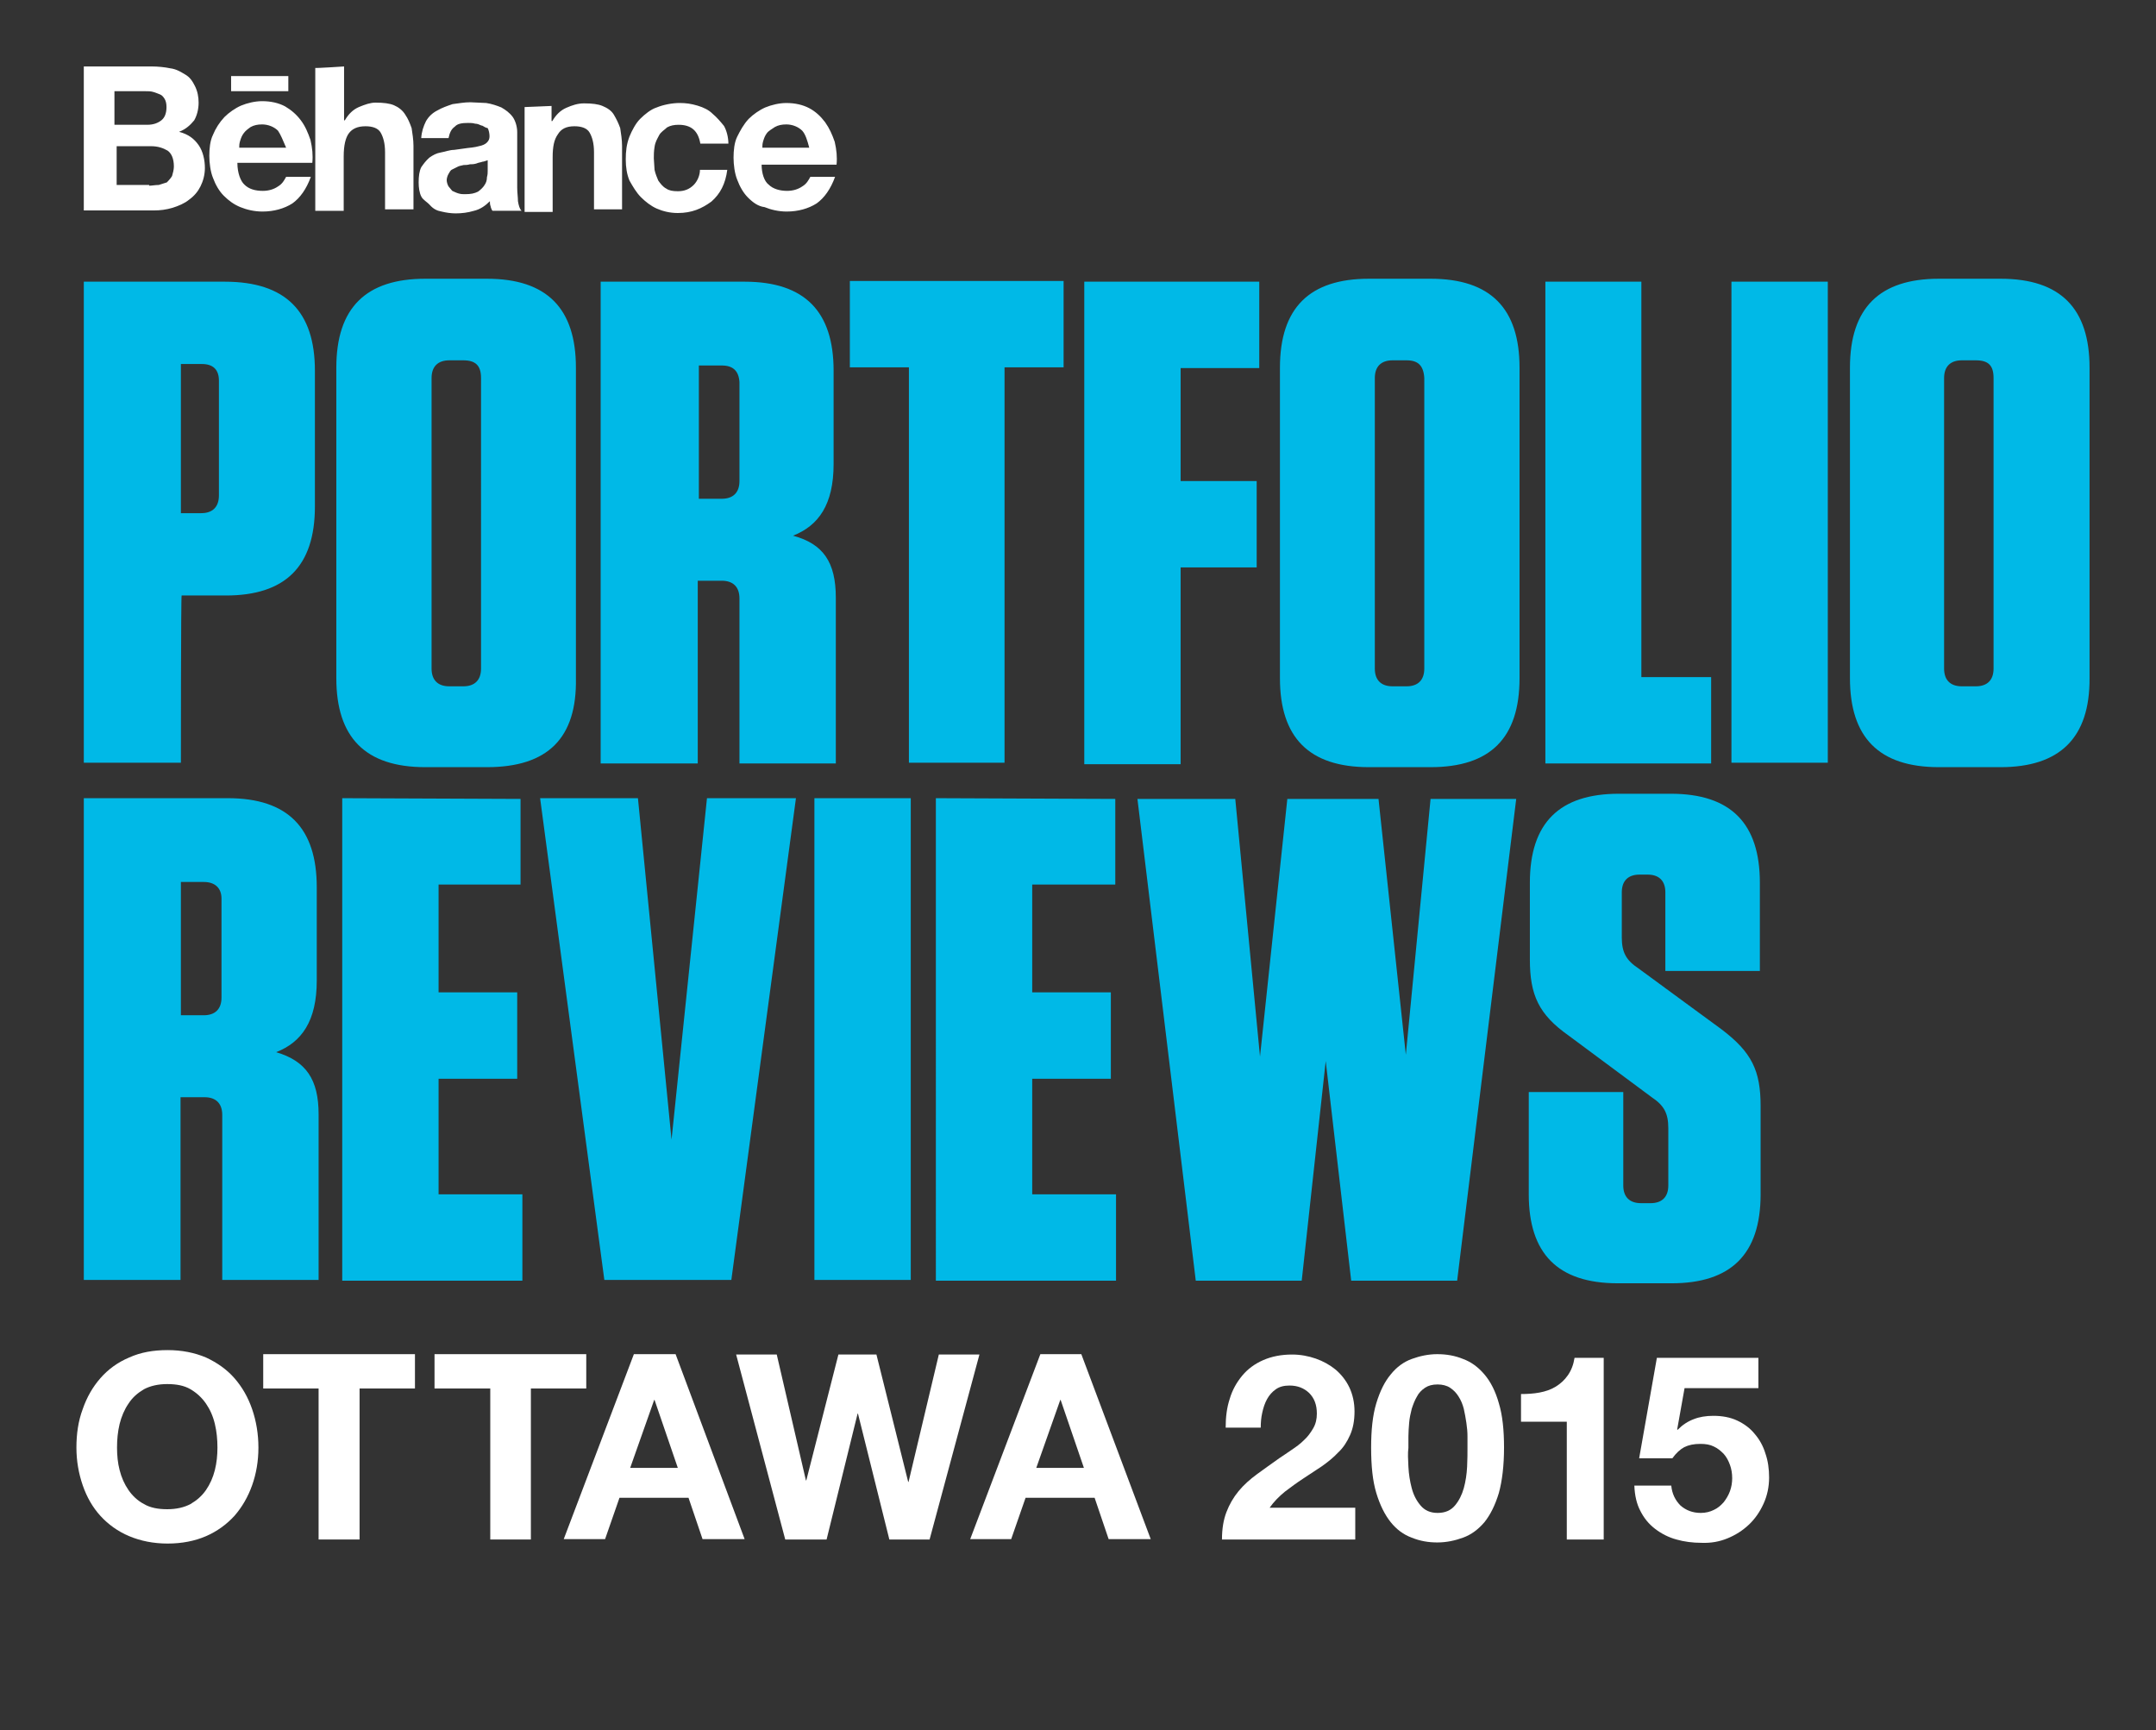 <?xml version="1.0" encoding="utf-8"?>
<!-- Generator: Adobe Illustrator 19.1.0, SVG Export Plug-In . SVG Version: 6.00 Build 0)  -->
<!DOCTYPE svg PUBLIC "-//W3C//DTD SVG 1.1//EN" "http://www.w3.org/Graphics/SVG/1.1/DTD/svg11.dtd">
<svg version="1.1" id="Layer_1" xmlns="http://www.w3.org/2000/svg" xmlns:xlink="http://www.w3.org/1999/xlink" x="0px" y="0px"
	 viewBox="-66.3 589.6 584 468.7" style="enable-background:new -66.3 589.6 584 468.7;" xml:space="preserve">
<rect x="-66.3" y="589.6" width="584" height="468.7" fill="#333333" stroke="none"/>
<style type="text/css">
	.st0{fill:#00B9E7;}
	.st1{fill:#FFFFFF;}
</style>
<path class="st0" d="M-17.3,796.2h-26.3V665.9h38.2C11.1,665.9,19,674,19,690v36.8c0,16.3-8.1,24.1-24.1,24.1h-12
	C-17.3,751-17.3,796.2-17.3,796.2z M-11.6,688.2h-5.7v40.4h5.5c3.1,0,4.8-1.7,4.8-4.8v-31.1C-7,689.8-8.5,688.2-11.6,688.2z
	 M65.6,797.4H48.9c-16.3,0-24.1-8.1-24.1-24.1v-84.1c0-16.3,8.1-24.1,24.1-24.1h16.7c16.3,0,24.1,8.1,24.1,24.1v84.1
	C90,789.5,82.1,797.4,65.6,797.4z M59.2,687.2h-3.8c-3.1,0-4.8,1.7-4.8,4.8v78.7c0,3.1,1.7,4.8,4.8,4.8h3.8c3.1,0,4.8-1.7,4.8-4.8
	V692C64,688.6,62.5,687.2,59.2,687.2z M160.1,751.5v44.9H134v-44.7c0-3.1-1.7-4.8-4.8-4.8h-6.5v49.5H96.4V665.9h39
	c16.3,0,24.1,8.1,24.1,24.1v25.3c0,11-4.1,16.7-11,19.4C156.7,736.9,160.1,741.9,160.1,751.5L160.1,751.5z M129.2,688.6H123v36.1
	h6.2c3.1,0,4.8-1.7,4.8-4.8v-26.8C133.8,690.1,132.3,688.6,129.2,688.6L129.2,688.6z M179.9,796.2V689.1h-16v-23.4h57.9v23.4h-16
	v107.1H179.9z M274.8,665.9v23.4h-21.3v30.6h20.6v23.4h-20.6v53.3h-26.1V665.9H274.8z M321.2,797.4h-16.7
	c-16.3,0-24.1-8.1-24.1-24.1v-84.1c0-16.3,8.1-24.1,24.1-24.1h16.7c16.3,0,24.1,8.1,24.1,24.1v84.1
	C345.3,789.5,337.4,797.4,321.2,797.4z M314.7,687.2h-3.8c-3.1,0-4.8,1.7-4.8,4.8v78.7c0,3.1,1.7,4.8,4.8,4.8h3.8
	c3.1,0,4.8-1.7,4.8-4.8V692C319.3,688.6,317.8,687.2,314.7,687.2z M378.3,665.9V773h18.9v23.4h-44.9V665.9H378.3z M428.8,796.2
	h-26.1V665.9h26.1V796.2z M475.6,797.4h-16.7c-16.3,0-24.1-8.1-24.1-24.1v-84.1c0-16.3,8.1-24.1,24.1-24.1h16.7
	c16.3,0,24.1,8.1,24.1,24.1v84.1C499.8,789.5,491.6,797.4,475.6,797.4z M468.9,687.2h-3.8c-3.1,0-4.8,1.7-4.8,4.8v78.7
	c0,3.1,1.7,4.8,4.8,4.8h3.8c3.1,0,4.8-1.7,4.8-4.8V692C473.7,688.6,472.3,687.2,468.9,687.2z M20,891.4v44.9H-6.1v-44.7
	c0-3.1-1.7-4.8-4.8-4.8h-6.5v49.5h-26.2V805.8h39c16.3,0,24.1,8.1,24.1,24.1v25.3c0,11-4.1,16.7-11,19.4C16.6,877,20,882,20,891.4z
	 M-11.1,828.5h-6.2v36.1h6.2c3.1,0,4.8-1.7,4.8-4.8V833C-6.3,830.2-8,828.5-11.1,828.5L-11.1,828.5z M74.7,806v23.2H52.5v29.2h21.3
	v23.4H52.5v31.3h22.7v23.4H26.4V805.8L74.7,806L74.7,806z M97.4,936.3L80,805.8h26.5l9.1,92.5l9.6-92.5h24.1l-17.5,130.5H97.4
	L97.4,936.3z M180.4,936.3h-26.1V805.8h26.1V936.3z M235.8,806v23.2h-22.5v29.2h21.3v23.4h-21.3v31.3H236v23.4h-48.8V805.8
	L235.8,806L235.8,806z M307.1,806l7.4,69.3l6.7-69.3h23.2l-16,130.5h-28.7l-6.9-59.5l-6.5,59.5h-28.7L241.8,806h26.5l6.7,69.8
	l7.4-69.8H307.1L307.1,806z M410.6,889.2v23.9c0,16.3-8.1,24.1-24.1,24.1h-14.6c-16.3,0-24.1-8.1-24.1-24.1v-27.7h25.6v25.3
	c0,3.1,1.7,4.8,4.8,4.8h2.6c3.1,0,4.8-1.7,4.8-4.8v-15.5c0-4.1-1.2-6.2-4.5-8.4l-22.5-16.7c-8.1-5.7-10.5-11-10.5-20.6v-20.8
	c0-16.3,8.1-24.1,24.1-24.1h14.1c16.3,0,24.1,8.1,24.1,24.1v23.9h-25.6v-21.3c0-3.1-1.7-4.8-4.8-4.8h-2.2c-3.1,0-4.8,1.7-4.8,4.8
	v12.2c0,4.1,1.2,6.2,4.5,8.4l22.5,16.5C408.2,874.6,410.6,879.6,410.6,889.2z"/>
<path class="st1" d="M-25.2,607.6c1.7,0,3.6,0.2,5,0.5c1.7,0.2,2.9,1,4.1,1.7c1.2,0.7,1.9,1.7,2.6,3.1c0.7,1.4,1,2.9,1,4.5
	c0,1.9-0.5,3.6-1.2,4.8c-1,1.2-2.2,2.4-4.1,3.1c2.6,0.7,4.1,1.9,5.3,3.6s1.7,4.1,1.7,6.2c0,1.9-0.5,3.6-1.2,5
	c-0.7,1.4-1.7,2.6-3.1,3.6c-1.2,1-2.9,1.7-4.5,2.2c-1.7,0.5-3.3,0.7-5,0.7h-19v-39L-25.2,607.6L-25.2,607.6z M-26.4,623.4
	c1.7,0,2.9-0.5,3.8-1.2c0.9-0.7,1.4-1.9,1.4-3.6c0-1-0.2-1.7-0.5-2.2s-0.7-1-1.2-1.2c-0.5-0.2-1.2-0.5-1.9-0.7
	c-0.7-0.2-1.4-0.2-2.4-0.2h-8.1v9.1H-26.4z M-25.9,639.9c0.7,0,1.7-0.2,2.6-0.2l2.2-0.7c0,0,1-1,1.4-1.7c0.2-0.7,0.5-1.7,0.5-2.6
	c0-2.2-0.7-3.6-1.7-4.3c-1.2-0.7-2.6-1.2-4.5-1.2h-9.3v10.5h8.8V639.9L-25.9,639.9z M-0.1,639.6c1.2,1.2,2.9,1.7,5,1.7
	c1.7,0,3.1-0.5,4.1-1.2c1.2-0.7,1.7-1.7,2.2-2.6h6.7c-1.2,3.3-2.9,5.7-5,7.2c-2.2,1.4-5,2.2-8.1,2.2c-2.2,0-4.3-0.5-6-1.2
	s-3.1-1.7-4.5-3.1c-1.2-1.2-2.2-2.9-2.9-4.8c-0.7-1.7-1-4.1-1-6c0-1.9,0.2-4.1,1-5.7c0.7-1.7,1.7-3.3,3.1-4.8
	c1.2-1.2,2.9-2.4,4.5-3.1c1.7-0.7,3.8-1.2,5.7-1.2c2.4,0,4.5,0.5,6.2,1.4c1.7,1,3.1,2.2,4.3,3.8c1.2,1.6,1.9,3.3,2.6,5.3
	c0.5,2.2,0.7,4.1,0.5,6.2H-2C-2,636.5-1.1,638.7-0.1,639.6z M9,625c-1-1-2.6-1.7-4.3-1.7c-1.2,0-2.2,0.2-3.1,0.7
	c-0.7,0.5-1.4,1-1.9,1.7s-0.7,1.2-1,2.2c-0.2,0.7-0.2,1.2-0.2,1.7h12.7C10.4,627.7,9.7,626,9,625L9,625z M26.9,607.6v14.6h0.2
	c1-1.7,2.2-2.9,3.8-3.6c1.7-0.7,3.1-1.2,4.5-1.2c2.2,0,3.8,0.2,5,0.7s2.4,1.4,3.1,2.6c0.7,1,1.2,2.2,1.7,3.6
	c0.2,1.4,0.5,3.1,0.5,4.8v17.2H38v-15.5c0-2.4-0.5-4.1-1.2-5.3c-0.7-1.2-2.2-1.7-4.1-1.7c-2.2,0-3.6,0.7-4.5,1.9
	c-0.9,1.2-1.4,3.3-1.4,6.2v14.8h-7.7V608C19.3,608.1,26.9,607.6,26.9,607.6L26.9,607.6z M49.1,622.4c0.7-1.2,1.7-2.2,3.1-2.9
	c1.2-0.7,2.6-1.2,4.1-1.7c1.7-0.2,3.1-0.5,4.8-0.5l4.3,0.2c1.4,0.2,2.9,0.7,4.1,1.2c1.2,0.7,2.2,1.4,3.1,2.6c0.7,1,1.2,2.6,1.2,4.1
	v15.1c0,1.2,0.2,2.6,0.2,3.6c0.2,1.2,0.5,2.2,1,2.6h-7.9c-0.2-0.2-0.5-1-0.5-1.2c-0.2-0.5-0.2-1-0.2-1.4c-1.2,1.2-2.6,2.2-4.3,2.6
	c-1.7,0.5-3.3,0.7-5,0.7c-1.2,0-2.6-0.2-3.8-0.5c-1.2-0.2-2.2-0.7-3.1-1.7s-1.9-1.4-2.4-2.4s-0.7-2.4-0.7-3.8c0-1.7,0.2-3.1,0.7-4.1
	c0.7-1,1.2-1.7,2.2-2.6c1-0.7,1.9-1.2,3.1-1.4c1.2-0.2,2.4-0.7,3.6-0.7l3.6-0.5c0,0,2.2-0.2,3.1-0.5c1-0.2,1.7-0.5,2.2-1
	s0.7-1,0.7-1.7s-0.2-1.7-0.5-2.2c-1-0.2-1.2-0.7-1.7-0.7c-0.5-0.2-1-0.5-1.7-0.5c-0.7-0.2-1.2-0.2-1.9-0.2c-1.7,0-2.9,0.2-3.6,1
	c-1,0.7-1.4,1.7-1.7,3.1h-7.4C47.9,625.3,48.4,623.8,49.1,622.4L49.1,622.4z M64.4,633.4c-0.5,0.2-1,0.2-1.7,0.5
	c-0.7,0.2-1.2,0.2-1.7,0.2c-0.7,0.2-1.2,0.2-1.7,0.2c-0.7,0.2-1.2,0.2-1.7,0.5l-1.4,0.7c-0.5,0.2-0.7,0.7-1,1.2s-0.5,1.2-0.5,1.7
	s0.2,1.2,0.5,1.7l1,1.2c0.5,0.2,1,0.5,1.7,0.7s1.2,0.2,1.7,0.2c1.7,0,2.6-0.2,3.6-0.7c0.7-0.5,1.4-1.2,1.7-1.7
	c0.5-0.7,0.7-1.4,0.7-2.2c0.2-0.7,0.2-1.2,0.2-1.7V633C65.2,633.2,64.7,633.4,64.4,633.4L64.4,633.4z M83.1,618.3v4.1h0.2
	c1-1.7,2.2-2.9,3.8-3.6s3.1-1.2,4.8-1.2c2.2,0,3.8,0.2,5,0.7s2.4,1.2,3.1,2.4c0.7,1.2,1.2,2.2,1.7,3.6c0.2,1.4,0.5,3.1,0.5,4.8v17.2
	h-7.6v-15.5c0-2.4-0.5-4.1-1.2-5.3c-0.7-1.2-2.2-1.7-4.1-1.7c-2.2,0-3.6,0.7-4.5,2.2c-1,1.4-1.4,3.3-1.4,6.2V647h-7.6v-28.4
	L83.1,618.3L83.1,618.3z M117.5,623.4c-1.2,0-2.2,0.2-3.1,0.7c-0.7,0.7-1.7,1.2-2.2,2.2s-1,1.7-1.2,3.1c-0.2,1.2-0.2,2.2-0.2,3.1
	l0.2,3.1c0.2,1,0.7,2.2,1,2.9c0.5,0.7,1.2,1.7,2.2,2.2c0.7,0.5,1.7,0.7,3.1,0.7c1.7,0,3.1-0.5,4.3-1.7c1-1,1.7-2.6,1.7-4.1h7.4
	c-0.5,3.8-1.9,6.5-4.3,8.6c-2.6,1.9-5.3,3.1-9.1,3.1c-2.2,0-4.1-0.5-5.7-1.2s-3.1-1.9-4.3-3.1s-2.2-2.9-3.1-4.5
	c-0.7-1.7-1-3.6-1-5.7c0-2.2,0.2-4.1,1-6.2c0.7-1.7,1.7-3.6,2.9-4.8c1.2-1.2,2.9-2.6,4.5-3.1c1.7-0.7,4.1-1.2,6.2-1.2
	c1.7,0,3.1,0.2,4.8,0.7s3.1,1.2,4.1,2.2c1.2,1,2.2,2.2,3.1,3.3c0.7,1.2,1.2,3.1,1.2,4.8h-7.6C122.8,625,120.9,623.4,117.5,623.4
	L117.5,623.4z M-3.7,610.2h15.5v4.1H-3.7V610.2z M141.9,639.6c1.2,1.2,3.1,1.7,5,1.7c1.7,0,3.1-0.5,4.1-1.2c1.2-0.7,1.7-1.7,2.2-2.6
	h6.7c-1.2,3.3-2.9,5.7-5,7.2c-2.2,1.4-5,2.2-8.1,2.2c-2.2,0-4.3-0.5-6-1.2c-1.7-0.2-3.1-1.2-4.5-2.6c-1.2-1.2-2.2-2.9-2.9-4.8
	c-0.7-1.7-1-4.1-1-6c0-1.9,0.2-4.1,1-5.7c0.8-1.6,1.7-3.3,3.1-4.8c1.2-1.2,2.9-2.4,4.5-3.1c1.7-0.7,3.8-1.2,5.7-1.2
	c2.4,0,4.5,0.5,6.2,1.4c1.7,0.9,3.1,2.2,4.3,3.8c1.2,1.7,1.9,3.3,2.6,5.3c0.5,2.2,0.7,4.1,0.5,6.2H140
	C140,636.5,140.7,638.7,141.9,639.6L141.9,639.6z M151,625c-1-1-2.6-1.7-4.3-1.7c-1.2,0-2.2,0.2-3.1,0.7c-0.7,0.5-1.7,1-2.2,1.7
	s-0.7,1.2-1,2.2c-0.2,0.7-0.2,1.2-0.2,1.7h12.7C152.4,627.7,151.9,626,151,625L151,625z"/>
<g>
	<path class="st1" d="M-43.9,971.3c1.1-3.2,2.7-6,4.8-8.4c2.1-2.4,4.7-4.3,7.8-5.6c3.1-1.4,6.5-2,10.4-2c3.9,0,7.3,0.7,10.4,2
		c3,1.4,5.6,3.2,7.7,5.6c2.1,2.4,3.7,5.2,4.8,8.4c1.1,3.2,1.7,6.7,1.7,10.4c0,3.7-0.6,7.1-1.7,10.2s-2.7,5.9-4.8,8.3
		c-2.1,2.3-4.7,4.2-7.7,5.5c-3,1.3-6.5,2-10.4,2c-3.8,0-7.3-0.7-10.4-2c-3.1-1.3-5.7-3.2-7.8-5.5c-2.1-2.3-3.7-5.1-4.8-8.3
		s-1.7-6.6-1.7-10.2C-45.6,978-45.1,974.5-43.9,971.3z M-33.9,987.8c0.5,2,1.3,3.8,2.4,5.4c1.1,1.6,2.5,2.9,4.2,3.8
		c1.7,1,3.8,1.4,6.3,1.4c2.5,0,4.6-0.5,6.3-1.4c1.7-1,3.1-2.2,4.2-3.8c1.1-1.6,1.9-3.4,2.4-5.4c0.5-2,0.7-4,0.7-6.1
		c0-2.2-0.2-4.3-0.7-6.4c-0.5-2.1-1.3-3.9-2.4-5.5c-1.1-1.6-2.5-2.9-4.2-3.9c-1.7-1-3.8-1.4-6.3-1.4c-2.5,0-4.6,0.5-6.3,1.4
		c-1.7,1-3.1,2.2-4.2,3.9c-1.1,1.6-1.9,3.5-2.4,5.5c-0.5,2.1-0.7,4.2-0.7,6.4C-34.6,983.8-34.4,985.9-33.9,987.8z"/>
	<path class="st1" d="M5,965.7v-9.3h41.1v9.3h-15v40.9H20v-40.9H5z"/>
	<path class="st1" d="M51.4,965.7v-9.3h41.1v9.3h-15v40.9h-11v-40.9H51.4z"/>
	<path class="st1" d="M116.7,956.4l18.7,50.1H124l-3.8-11.2h-18.7l-3.9,11.2H86.4l19-50.1H116.7z M117.3,987.2l-6.3-18.4h-0.1
		l-6.5,18.4H117.3z"/>
	<path class="st1" d="M174.6,1006.6l-8.5-34.1h-0.1l-8.4,34.1h-11.2l-13.3-50.1h11l7.9,34.1h0.1l8.7-34.1h10.3l8.6,34.5h0.1
		l8.2-34.5H199l-13.5,50.1H174.6z"/>
	<path class="st1" d="M226.6,956.4l18.8,50.1h-11.4l-3.8-11.2h-18.7l-3.9,11.2h-11.1l19-50.1H226.6z M227.3,987.2l-6.3-18.4h-0.1
		l-6.5,18.4H227.3z"/>
	<path class="st1" d="M266.8,968.5c0.7-2.4,1.9-4.5,3.4-6.3c1.5-1.8,3.4-3.2,5.7-4.2c2.3-1,4.9-1.5,7.8-1.5c2.2,0,4.4,0.4,6.4,1.1
		s3.8,1.7,5.4,3c1.5,1.3,2.8,2.9,3.7,4.8c0.9,1.9,1.4,4.1,1.4,6.5c0,2.5-0.4,4.6-1.2,6.4c-0.8,1.8-1.8,3.4-3.2,4.7
		c-1.3,1.4-2.8,2.6-4.5,3.8c-1.7,1.1-3.3,2.2-5,3.3c-1.7,1.1-3.3,2.3-4.9,3.5c-1.6,1.3-3,2.7-4.2,4.4h23.2v8.6h-36.1
		c0-2.9,0.4-5.3,1.2-7.4c0.8-2.1,1.9-4,3.3-5.7c1.4-1.7,3.1-3.2,5-4.6c1.9-1.4,3.9-2.8,6-4.3c1.1-0.7,2.2-1.5,3.4-2.3
		c1.2-0.8,2.3-1.6,3.3-2.6c1-0.9,1.8-2,2.5-3.2c0.7-1.2,1-2.5,1-4c0-2.4-0.7-4.2-2.1-5.6c-1.4-1.3-3.1-2-5.3-2c-1.5,0-2.7,0.3-3.7,1
		c-1,0.7-1.8,1.6-2.4,2.7c-0.6,1.1-1,2.3-1.3,3.7c-0.3,1.3-0.4,2.7-0.4,4h-9.5C265.7,973.5,266,970.9,266.8,968.5z"/>
	<path class="st1" d="M306.5,969.7c1-3.3,2.3-5.9,3.9-7.8c1.6-2,3.5-3.4,5.7-4.2c2.2-0.8,4.5-1.3,6.9-1.3c2.5,0,4.8,0.4,7,1.3
		c2.2,0.8,4.1,2.2,5.8,4.2c1.7,2,3,4.6,3.9,7.8c1,3.3,1.4,7.3,1.4,12c0,4.9-0.5,9-1.4,12.3c-1,3.3-2.3,5.9-3.9,7.9
		c-1.7,2-3.6,3.4-5.8,4.2c-2.2,0.8-4.5,1.3-7,1.3c-2.4,0-4.7-0.4-6.9-1.3c-2.2-0.8-4.1-2.2-5.7-4.2c-1.6-2-2.9-4.6-3.9-7.9
		c-1-3.3-1.4-7.4-1.4-12.3C305.1,977,305.5,973,306.5,969.7z M315.2,986.9c0.1,2,0.4,3.9,0.9,5.8c0.5,1.9,1.3,3.4,2.4,4.7
		c1.1,1.3,2.6,2,4.6,2c2.1,0,3.6-0.7,4.7-2c1.1-1.3,1.9-2.9,2.4-4.7c0.5-1.8,0.8-3.8,0.9-5.8c0.1-2,0.1-3.7,0.1-5.1
		c0-0.8,0-1.9,0-3.1c0-1.2-0.1-2.4-0.3-3.7c-0.2-1.3-0.4-2.5-0.7-3.8c-0.3-1.2-0.8-2.4-1.4-3.3c-0.6-1-1.4-1.8-2.3-2.4
		c-0.9-0.6-2.1-0.9-3.4-0.9c-1.4,0-2.5,0.3-3.4,0.9s-1.7,1.4-2.2,2.4c-0.6,1-1,2.1-1.4,3.3c-0.3,1.2-0.6,2.5-0.7,3.8
		c-0.1,1.3-0.2,2.5-0.2,3.7c0,1.2,0,2.2,0,3.1C315,983.2,315.1,984.9,315.2,986.9z"/>
	<path class="st1" d="M358.1,1006.6v-31.9h-12.4v-7.5c1.7,0,3.4-0.1,5-0.4c1.6-0.3,3.1-0.8,4.4-1.6c1.3-0.8,2.4-1.8,3.3-3.1
		c0.9-1.3,1.5-2.8,1.8-4.7h7.9v49.2H358.1z"/>
	<path class="st1" d="M390,965.6l-2,11.2l0.1,0.1c1.4-1.4,2.8-2.3,4.4-2.9c1.5-0.6,3.3-0.9,5.3-0.9c2.4,0,4.6,0.4,6.5,1.3
		c1.9,0.9,3.5,2.1,4.7,3.6c1.3,1.5,2.3,3.3,2.9,5.3c0.7,2,1,4.2,1,6.5c0,2.5-0.5,4.9-1.5,7.1c-1,2.2-2.3,4.1-4,5.7
		c-1.7,1.6-3.6,2.8-5.8,3.7c-2.2,0.9-4.5,1.3-7,1.2c-2.4,0-4.7-0.3-6.8-0.9c-2.2-0.6-4.1-1.6-5.8-2.9c-1.7-1.3-3-2.9-4-4.9
		c-1-1.9-1.5-4.2-1.6-6.8h10c0.2,2.2,1.1,4,2.5,5.4c1.5,1.3,3.3,2,5.5,2c1.3,0,2.5-0.3,3.5-0.8c1.1-0.5,1.9-1.2,2.7-2.1
		c0.7-0.9,1.3-1.9,1.7-3c0.4-1.1,0.6-2.3,0.6-3.5c0-1.3-0.2-2.5-0.6-3.6c-0.4-1.1-0.9-2.1-1.7-3c-0.8-0.8-1.6-1.5-2.7-2
		c-1-0.5-2.2-0.7-3.6-0.7c-1.8,0-3.2,0.3-4.4,0.9c-1.1,0.6-2.2,1.6-3.2,3h-9l4.8-27.2h27.5v8.2H390z"/>
</g>
</svg>
